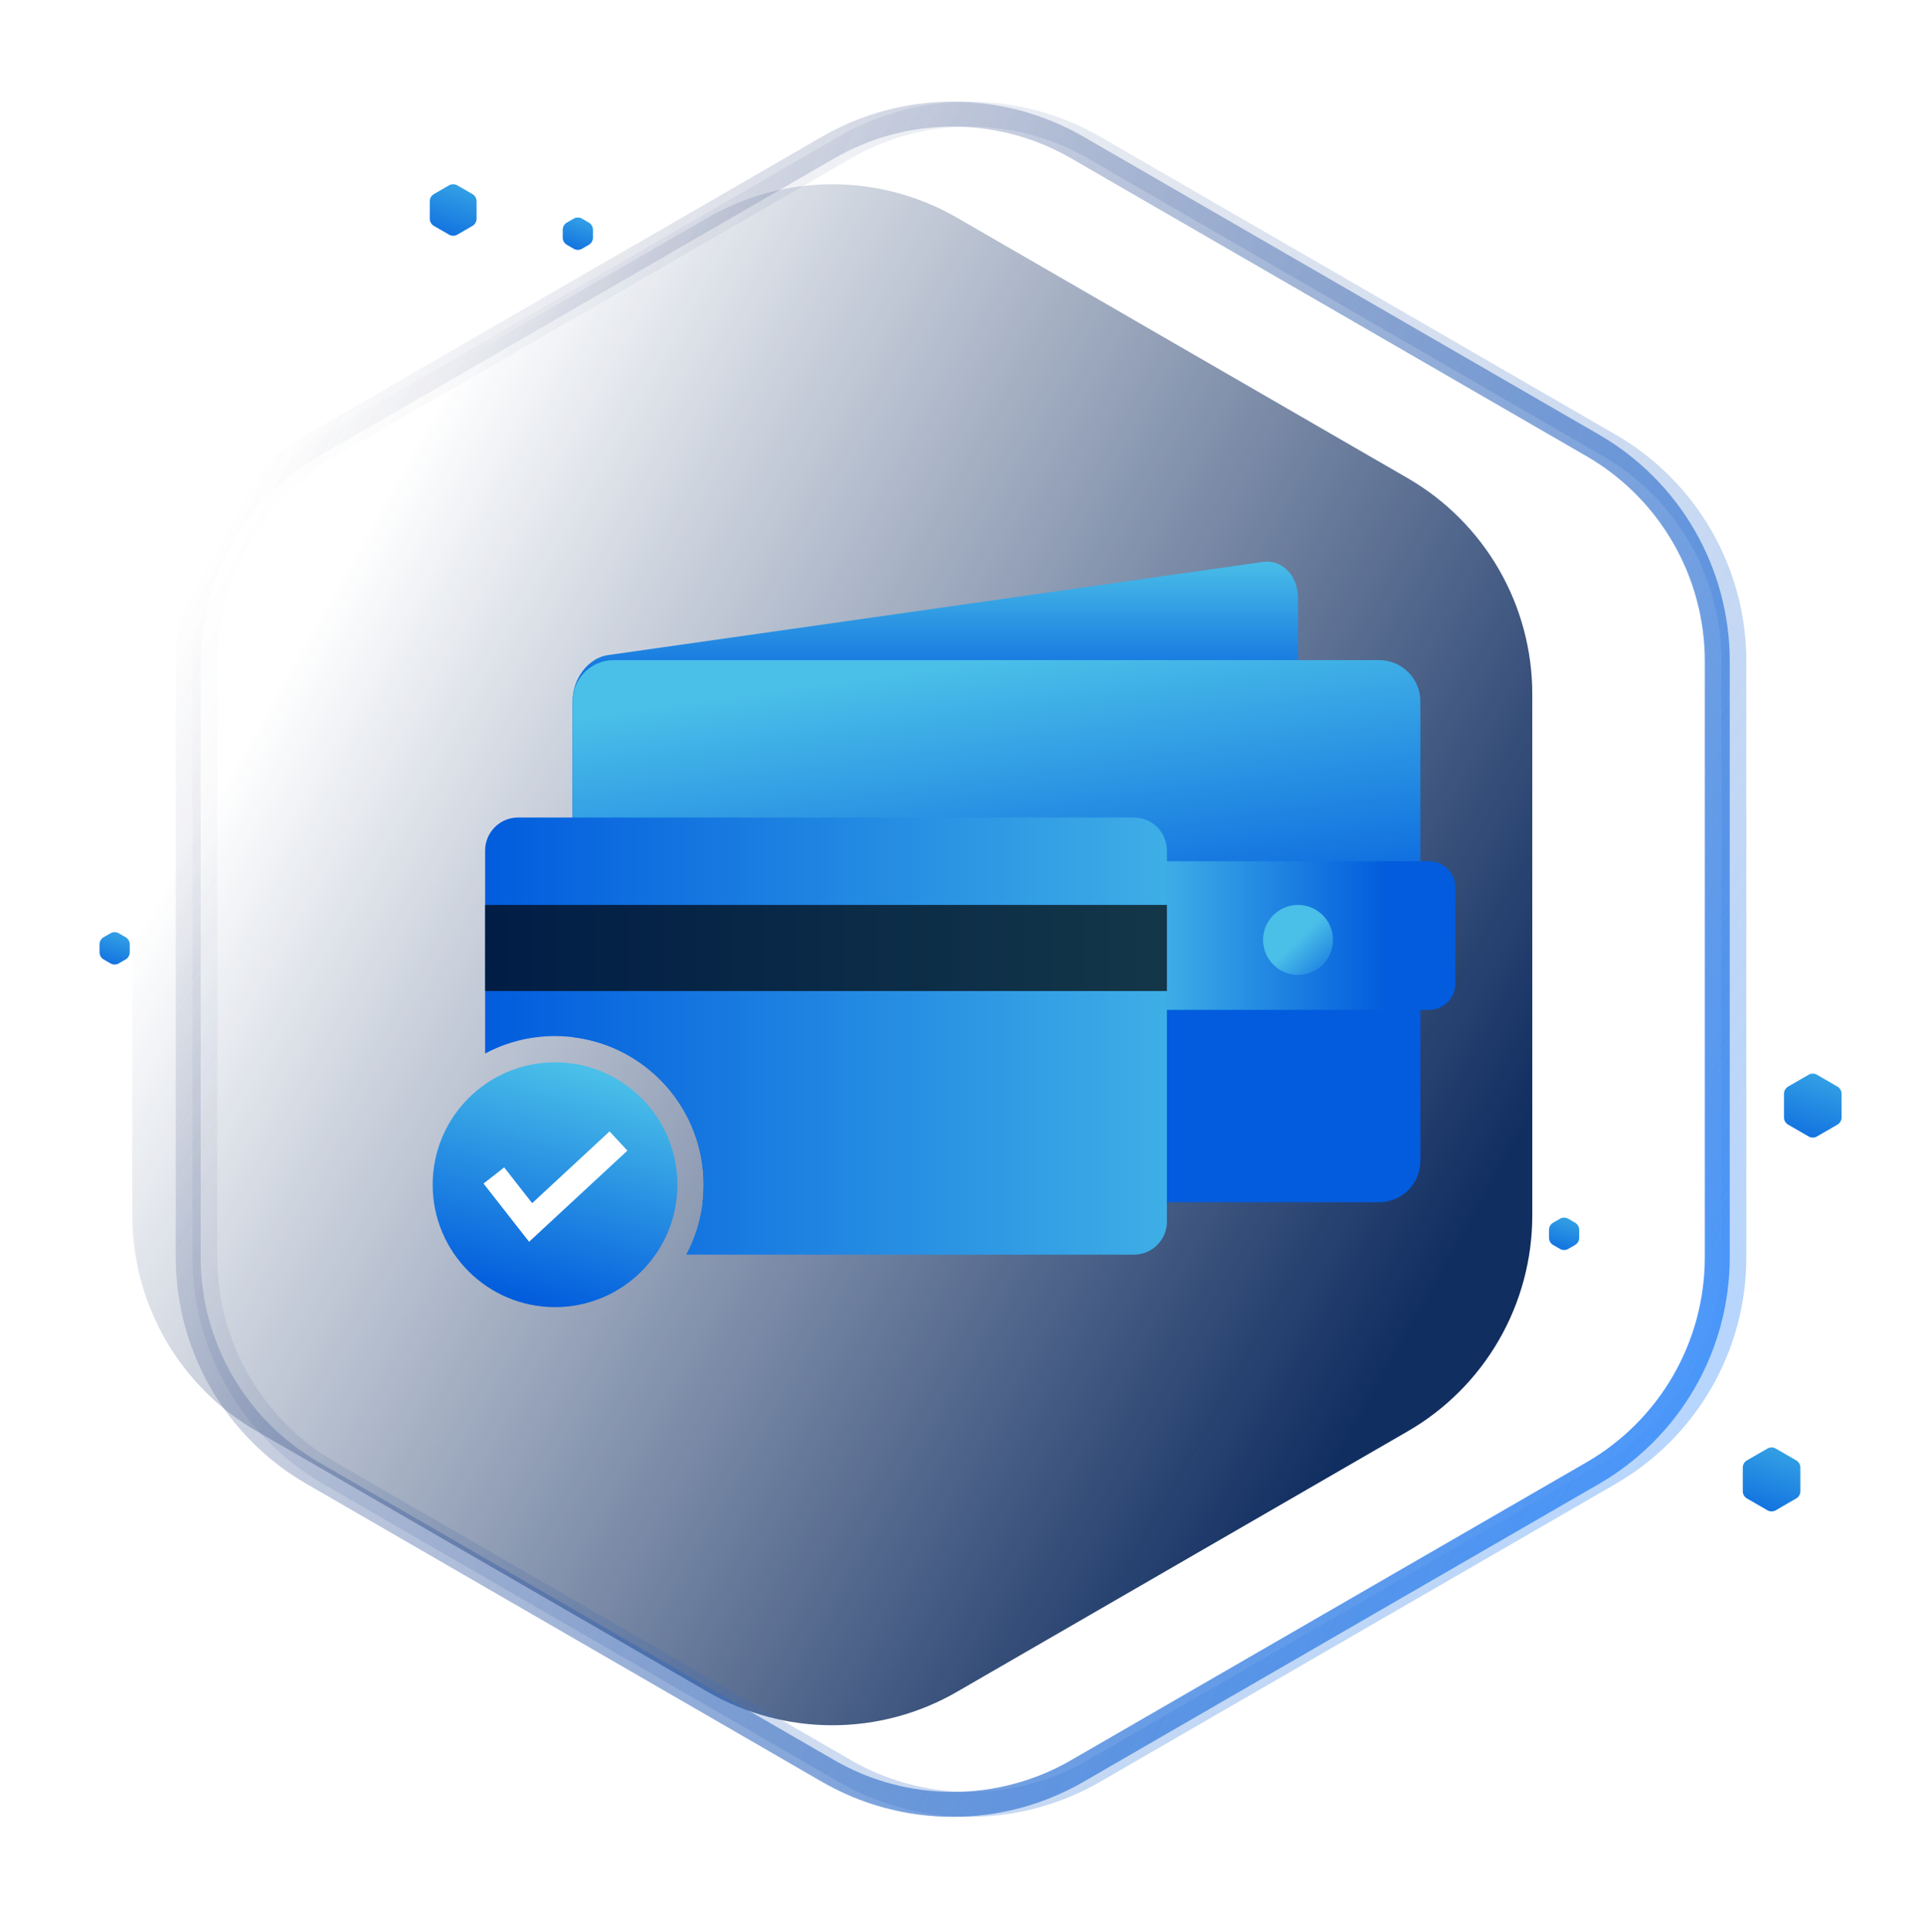<svg xmlns:xlink="http://www.w3.org/1999/xlink" xmlns="http://www.w3.org/2000/svg" width="220px" height="221px" viewBox="0 0 220 221" version="1.1">
  <defs>
    <linearGradient x1="0.225" y1="0.128" x2="1" y2="0.606" id="gradient_1">
      <stop offset="0" stop-color="#112E61" stop-opacity="0"/>
      <stop offset="1" stop-color="#112E61"/>
    </linearGradient>
    <linearGradient x1="0.5" y1="0" x2="0.5" y2="0.265" id="gradient_2">
      <stop offset="0" stop-color="#4ABFE8"/>
      <stop offset="1" stop-color="#025CDD"/>
    </linearGradient>
    <linearGradient x1="0.5" y1="0" x2="0.625" y2="0.572" id="gradient_3">
      <stop offset="0" stop-color="#4ABFE8"/>
      <stop offset="1" stop-color="#025CDD"/>
    </linearGradient>
    <linearGradient x1="-0.074" y1="0.154" x2="0.78" y2="0.154" id="gradient_4">
      <stop offset="0" stop-color="#4ABFE8"/>
      <stop offset="1" stop-color="#025CDD"/>
    </linearGradient>
    <linearGradient x1="1.202" y1="0.5" x2="0" y2="0.5" id="gradient_5">
      <stop offset="0" stop-color="#4ABFE8"/>
      <stop offset="1" stop-color="#025CDD"/>
    </linearGradient>
    <linearGradient x1="0.5" y1="0.5" x2="1.148" y2="1.17" id="gradient_6">
      <stop offset="0" stop-color="#4ABFE8"/>
      <stop offset="1" stop-color="#025CDD"/>
    </linearGradient>
    <linearGradient x1="0.5" y1="0" x2="0.242" y2="0.938" id="gradient_7">
      <stop offset="0" stop-color="#4ABFE8"/>
      <stop offset="1" stop-color="#025CDD"/>
    </linearGradient>
    <linearGradient x1="1" y1="0.792" x2="0.047" y2="0.206" id="gradient_8">
      <stop offset="0" stop-color="#4798FF"/>
      <stop offset="1" stop-color="#2B3362" stop-opacity="0"/>
    </linearGradient>
    <linearGradient x1="0.5" y1="-1.088" x2="-0.231" y2="1.321" id="gradient_9">
      <stop offset="0" stop-color="#55CFEA"/>
      <stop offset="1" stop-color="#025CDD"/>
    </linearGradient>
    <filter filterUnits="userSpaceOnUse" color-interpolation-filters="sRGB" id="filter_1">
      <feFlood flood-opacity="0" result="BackgroundImageFix"/>
      <feBlend mode="normal" in="SourceGraphic" in2="BackgroundImageFix" result="shape"/>
      <feColorMatrix in="SourceAlpha" type="matrix" values="0 0 0 0 0 0 0 0 0 0 0 0 0 0 0 0 0 0 127 0" result="hardAlpha"/>
      <feOffset dx="-14" dy="0"/>
      <feGaussianBlur stdDeviation="11.5"/>
      <feComposite in2="hardAlpha" operator="arithmetic" k2="-1" k3="1"/>
      <feColorMatrix type="matrix" values="0 0 0 0 0 0 0 0 0 0.027 0 0 0 0 0.133 0 0 0 0.239 0"/>
      <feBlend mode="normal" in2="shape" result="effect0_innerShadow"/>
    </filter>
    <path d="M94.345 3.826L145.916 33.623Q146.319 33.856 146.715 34.103Q147.111 34.349 147.499 34.609Q147.887 34.868 148.266 35.14Q148.645 35.411 149.015 35.695Q149.385 35.98 149.745 36.275Q150.106 36.571 150.456 36.879Q150.807 37.187 151.147 37.506Q151.487 37.825 151.817 38.154Q152.147 38.484 152.466 38.825Q152.784 39.165 153.092 39.516Q153.399 39.867 153.695 40.227Q153.991 40.588 154.275 40.958Q154.559 41.328 154.83 41.707Q155.102 42.086 155.361 42.474Q155.62 42.862 155.866 43.258Q156.112 43.654 156.345 44.058Q156.579 44.462 156.798 44.874Q157.018 45.285 157.224 45.703Q157.431 46.122 157.623 46.547Q157.815 46.971 157.994 47.402Q158.172 47.833 158.337 48.27Q158.501 48.706 158.651 49.148Q158.801 49.59 158.936 50.036Q159.071 50.482 159.192 50.933Q159.313 51.383 159.418 51.837Q159.524 52.292 159.615 52.749Q159.706 53.207 159.782 53.667Q159.858 54.127 159.919 54.589Q159.98 55.052 160.026 55.516Q160.071 55.98 160.102 56.446Q160.132 56.911 160.148 57.377Q160.163 57.843 160.163 58.31L160.163 117.943Q160.163 118.409 160.148 118.875Q160.132 119.341 160.102 119.807Q160.071 120.272 160.026 120.736Q159.98 121.2 159.919 121.663Q159.858 122.125 159.782 122.585Q159.706 123.046 159.615 123.503Q159.524 123.96 159.418 124.415Q159.313 124.869 159.192 125.319Q159.071 125.77 158.936 126.216Q158.801 126.663 158.651 127.104Q158.501 127.546 158.337 127.982Q158.172 128.419 157.994 128.85Q157.815 129.281 157.623 129.706Q157.431 130.131 157.224 130.549Q157.018 130.967 156.798 131.379Q156.579 131.79 156.345 132.194Q156.112 132.598 155.866 132.994Q155.62 133.39 155.361 133.778Q155.102 134.166 154.83 134.545Q154.559 134.924 154.275 135.294Q153.991 135.664 153.695 136.025Q153.399 136.385 153.092 136.736Q152.784 137.087 152.466 137.427Q152.147 137.768 151.817 138.098Q151.487 138.428 151.147 138.747Q150.807 139.065 150.456 139.373Q150.106 139.681 149.745 139.977Q149.385 140.273 149.015 140.557Q148.645 140.841 148.266 141.113Q147.887 141.384 147.499 141.644Q147.111 141.903 146.715 142.149Q146.319 142.396 145.916 142.629L94.345 172.426Q93.941 172.66 93.529 172.88Q93.118 173.1 92.699 173.307Q92.28 173.513 91.855 173.706Q91.43 173.899 90.999 174.078Q90.567 174.257 90.131 174.421Q89.694 174.586 89.252 174.736Q88.81 174.886 88.363 175.022Q87.916 175.157 87.465 175.278Q87.014 175.399 86.56 175.505Q86.105 175.611 85.647 175.702Q85.189 175.793 84.729 175.87Q84.268 175.946 83.805 176.007Q83.342 176.068 82.878 176.113Q82.413 176.159 81.947 176.19Q81.481 176.22 81.015 176.236Q80.548 176.251 80.081 176.251Q79.615 176.251 79.148 176.236Q78.681 176.22 78.216 176.19Q77.75 176.159 77.285 176.113Q76.82 176.068 76.358 176.007Q75.895 175.946 75.434 175.87Q74.974 175.793 74.516 175.702Q74.058 175.611 73.603 175.505Q73.148 175.399 72.698 175.278Q72.247 175.157 71.8 175.022Q71.353 174.886 70.911 174.736Q70.469 174.586 70.032 174.421Q69.595 174.257 69.164 174.078Q68.733 173.899 68.308 173.706Q67.882 173.513 67.464 173.307Q67.045 173.1 66.633 172.88Q66.222 172.66 65.818 172.426L14.247 142.629Q13.843 142.396 13.447 142.149Q13.051 141.903 12.664 141.644Q12.276 141.384 11.897 141.113Q11.518 140.841 11.148 140.557Q10.778 140.273 10.418 139.977Q10.057 139.681 9.707 139.373Q9.356 139.065 9.016 138.747Q8.675 138.428 8.346 138.098Q8.016 137.768 7.697 137.427Q7.378 137.087 7.071 136.736Q6.764 136.385 6.468 136.025Q6.172 135.664 5.888 135.294Q5.604 134.924 5.333 134.545Q5.061 134.166 4.802 133.778Q4.543 133.39 4.297 132.994Q4.05 132.598 3.817 132.194Q3.584 131.79 3.364 131.379Q3.145 130.967 2.938 130.549Q2.732 130.131 2.54 129.706Q2.347 129.281 2.169 128.85Q1.99 128.419 1.826 127.982Q1.662 127.546 1.512 127.104Q1.362 126.663 1.227 126.216Q1.092 125.77 0.971 125.319Q0.85 124.869 0.744 124.415Q0.638 123.96 0.547 123.503Q0.457 123.046 0.381 122.585Q0.305 122.125 0.244 121.663Q0.183 121.2 0.137 120.736Q0.091 120.272 0.061 119.807Q0.031 119.341 0.015 118.875Q3.5622e-14 118.409 3.53643e-14 117.943L2.4217e-15 58.31Q2.16405e-15 57.843 0.015 57.377Q0.031 56.911 0.061 56.446Q0.091 55.98 0.137 55.516Q0.183 55.052 0.244 54.589Q0.305 54.127 0.381 53.667Q0.457 53.207 0.547 52.749Q0.638 52.292 0.744 51.837Q0.85 51.383 0.971 50.933Q1.092 50.482 1.227 50.036Q1.362 49.59 1.512 49.148Q1.662 48.706 1.826 48.27Q1.99 47.833 2.169 47.402Q2.347 46.971 2.54 46.547Q2.732 46.122 2.938 45.703Q3.145 45.285 3.364 44.874Q3.584 44.462 3.817 44.058Q4.05 43.654 4.297 43.258Q4.543 42.862 4.802 42.474Q5.061 42.086 5.333 41.707Q5.604 41.328 5.888 40.958Q6.172 40.588 6.468 40.227Q6.764 39.867 7.071 39.516Q7.378 39.165 7.697 38.825Q8.016 38.484 8.346 38.154Q8.675 37.825 9.016 37.506Q9.356 37.187 9.707 36.879Q10.057 36.571 10.418 36.275Q10.778 35.98 11.148 35.695Q11.518 35.411 11.897 35.14Q12.276 34.868 12.664 34.609Q13.051 34.349 13.447 34.103Q13.843 33.856 14.247 33.623L65.818 3.826Q66.222 3.592 66.633 3.372Q67.045 3.152 67.464 2.945Q67.882 2.739 68.308 2.546Q68.733 2.353 69.164 2.174Q69.595 1.996 70.032 1.831Q70.469 1.666 70.911 1.516Q71.353 1.366 71.8 1.231Q72.247 1.095 72.698 0.974Q73.148 0.853 73.603 0.747Q74.058 0.641 74.516 0.55Q74.974 0.459 75.434 0.383Q75.895 0.307 76.358 0.246Q76.82 0.185 77.285 0.139Q77.75 0.093 78.216 0.062Q78.681 0.032 79.148 0.017Q79.615 0.001 80.081 0.001Q80.548 0.001 81.015 0.017Q81.481 0.032 81.947 0.062Q82.413 0.093 82.878 0.139Q83.342 0.185 83.805 0.246Q84.268 0.307 84.729 0.383Q85.189 0.459 85.647 0.55Q86.105 0.641 86.56 0.747Q87.014 0.853 87.465 0.974Q87.916 1.095 88.363 1.231Q88.81 1.366 89.252 1.516Q89.694 1.666 90.131 1.831Q90.567 1.996 90.999 2.174Q91.43 2.353 91.855 2.546Q92.28 2.739 92.699 2.945Q93.118 3.152 93.529 3.372Q93.941 3.592 94.345 3.826Z" transform="translate(27.637 19.571)" id="path_1"/>
  </defs>
  <g id="Affordable" transform="translate(1.5 1.5)">
    <path d="M0 0L217 0L217 217.04L0 217.04L0 0Z" transform="translate(0 0.435)" id="Rectangle-Copy-6" fill="none" stroke="none"/>
    <path d="M0 0L217 0L217 217.04L0 217.04L0 0Z" transform="translate(0 0.435)" id="Rectangle-Copy-8" fill="none" stroke="none"/>
    <g id="Polygon">
      <use stroke="none" fill="url(#gradient_1)" xlink:href="#path_1" fill-rule="evenodd" filter="url(#filter_1)"/>
    </g>
    <g id="Group-3" transform="translate(48 62)">
      <g id="Group" transform="translate(6 0)">
        <path d="M21.834 64.477C21.947 63.647 22.006 62.804 22.006 61.953C22.006 53.898 6.723 51.966 3.5385e-12 52.168L0 15.987C0 13.378 1.81 11.005 4.043 10.688L78.957 0.035C81.19 -0.282 83 1.576 83 4.185L83 56.735C83 59.345 81.19 61.718 78.957 62.035L21.834 64.477Z" transform="translate(10 0.738)" id="Path" fill="url(#gradient_2)" fill-rule="evenodd" stroke="none"/>
        <path d="M4.17266e-12 43.116L0 4.725C0 2.115 2.115 1.77636e-15 4.725 0L92.275 0C94.885 0 97 2.115 97 4.725L97 57.275C97 59.885 94.885 62 92.275 62L14.884 62C14.96 61.344 15 60.677 15 60C15 51.288 8.446 44.106 4.17266e-12 43.116Z" transform="translate(10 12)" id="Path" fill="url(#gradient_3)" fill-rule="evenodd" stroke="none"/>
        <path d="M0 0L33.001 0Q33.148 0 33.295 0.014Q33.442 0.029 33.586 0.058Q33.731 0.086 33.872 0.129Q34.013 0.172 34.149 0.228Q34.285 0.285 34.415 0.354Q34.545 0.424 34.667 0.505Q34.79 0.587 34.904 0.681Q35.017 0.774 35.122 0.878Q35.226 0.983 35.319 1.096Q35.413 1.21 35.495 1.333Q35.576 1.455 35.646 1.585Q35.715 1.715 35.772 1.851Q35.828 1.987 35.871 2.128Q35.914 2.269 35.942 2.414Q35.971 2.558 35.986 2.705Q36 2.852 36 2.999L36 14.001Q36 14.148 35.986 14.295Q35.971 14.442 35.942 14.586Q35.914 14.731 35.871 14.872Q35.828 15.013 35.772 15.149Q35.715 15.285 35.646 15.415Q35.576 15.545 35.495 15.667Q35.413 15.79 35.319 15.903Q35.226 16.017 35.122 16.122Q35.017 16.226 34.904 16.319Q34.79 16.413 34.667 16.495Q34.545 16.576 34.415 16.646Q34.285 16.715 34.149 16.772Q34.013 16.828 33.872 16.871Q33.731 16.914 33.586 16.942Q33.442 16.971 33.295 16.986Q33.148 17 33.001 17L0 17L0 0Z" transform="translate(75 35)" id="Rectangle" fill="url(#gradient_4)" fill-rule="evenodd" stroke="none"/>
        <g id="Group-4" transform="translate(0 30)">
          <path d="M7.32606e-14 26.996L3.08864e-12 3.78C3.08838e-12 1.692 1.692 8.27582e-16 3.78 4.44089e-16L74.22 0C76.308 7.03328e-15 78 1.692 78 3.78L78 46.22C78 48.308 76.308 50 74.22 50L23.004 50C24.278 47.616 25 44.892 25 42C25 32.611 17.389 25 8 25C5.108 25 2.384 25.722 0 26.996L7.32606e-14 26.996Z" transform="matrix(1 0 0 1 -2.8290703E-12 0)" id="Path" fill="url(#gradient_5)" fill-rule="evenodd" stroke="none"/>
          <path d="M0 0L78 0L78 9.848L0 9.848L0 0Z" transform="translate(0 10)" id="Rectangle" fill="#000000" fill-opacity="0.686" style="mix-blend-mode: soft-light;" fill-rule="evenodd" stroke="none"/>
        </g>
        <path d="M4 8C6.209 8 8 6.209 8 4C8 1.791 6.209 0 4 0C1.791 0 0 1.791 0 4C0 6.209 1.791 8 4 8Z" transform="translate(89 40)" id="Oval" fill="url(#gradient_6)" fill-rule="evenodd" stroke="none"/>
      </g>
      <g id="Group-2" transform="translate(0 58)">
        <path d="M14 28C21.732 28 28 21.732 28 14C28 6.268 21.732 0 14 0C6.268 0 0 6.268 0 14C0 21.732 6.268 28 14 28Z" id="Oval" fill="url(#gradient_7)" fill-rule="evenodd" stroke="none"/>
        <path d="M0 3.943L4.206 9.316L14.257 5.17168e-16" transform="translate(7 9)" id="Path-13" fill="none" fill-rule="evenodd" stroke="#FFFFFF" stroke-width="3"/>
      </g>
    </g>
    <path d="M101.73 3.419L160.686 37.483Q161.09 37.716 161.486 37.963Q161.882 38.209 162.269 38.468Q162.657 38.728 163.036 38.999Q163.415 39.271 163.785 39.555Q164.155 39.839 164.515 40.135Q164.876 40.431 165.226 40.739Q165.577 41.047 165.917 41.365Q166.258 41.684 166.587 42.014Q166.917 42.344 167.236 42.685Q167.555 43.025 167.862 43.376Q168.169 43.727 168.465 44.087Q168.761 44.448 169.045 44.818Q169.329 45.188 169.6 45.567Q169.872 45.946 170.131 46.334Q170.39 46.722 170.636 47.118Q170.882 47.514 171.116 47.918Q171.349 48.322 171.568 48.733Q171.788 49.145 171.995 49.563Q172.201 49.981 172.393 50.406Q172.586 50.831 172.764 51.262Q172.942 51.693 173.107 52.13Q173.271 52.566 173.421 53.008Q173.571 53.449 173.706 53.896Q173.841 54.342 173.962 54.793Q174.083 55.243 174.189 55.697Q174.294 56.152 174.385 56.609Q174.476 57.066 174.552 57.527Q174.628 57.987 174.689 58.449Q174.75 58.912 174.796 59.376Q174.841 59.84 174.872 60.305Q174.902 60.771 174.918 61.237Q174.933 61.703 174.933 62.169L174.933 130.337Q174.933 130.803 174.918 131.269Q174.902 131.735 174.872 132.201Q174.841 132.666 174.796 133.13Q174.75 133.594 174.689 134.057Q174.628 134.519 174.552 134.979Q174.476 135.44 174.385 135.897Q174.294 136.354 174.189 136.809Q174.083 137.263 173.962 137.713Q173.841 138.164 173.706 138.61Q173.571 139.057 173.421 139.498Q173.271 139.94 173.107 140.376Q172.942 140.813 172.764 141.244Q172.586 141.675 172.393 142.1Q172.201 142.525 171.995 142.943Q171.788 143.361 171.569 143.773Q171.349 144.184 171.116 144.588Q170.882 144.992 170.636 145.388Q170.39 145.784 170.131 146.172Q169.872 146.56 169.6 146.939Q169.329 147.318 169.045 147.688Q168.761 148.058 168.465 148.419Q168.169 148.779 167.862 149.13Q167.555 149.481 167.236 149.821Q166.917 150.162 166.587 150.492Q166.258 150.822 165.917 151.141Q165.577 151.459 165.226 151.767Q164.876 152.075 164.515 152.371Q164.155 152.667 163.785 152.951Q163.415 153.235 163.036 153.507Q162.657 153.778 162.269 154.038Q161.882 154.297 161.486 154.543Q161.09 154.79 160.686 155.023L101.73 189.087Q101.326 189.321 100.914 189.541Q100.503 189.761 100.084 189.968Q99.665 190.175 99.24 190.367Q98.815 190.56 98.384 190.739Q97.953 190.918 97.516 191.082Q97.079 191.247 96.637 191.397Q96.195 191.547 95.748 191.683Q95.301 191.818 94.85 191.939Q94.399 192.06 93.945 192.166Q93.49 192.272 93.032 192.363Q92.574 192.454 92.114 192.531Q91.653 192.607 91.19 192.668Q90.727 192.729 90.263 192.774Q89.798 192.82 89.332 192.851Q88.867 192.881 88.4 192.897Q87.933 192.912 87.466 192.912Q87 192.912 86.533 192.897Q86.066 192.881 85.6 192.851Q85.135 192.82 84.67 192.774Q84.206 192.729 83.743 192.668Q83.28 192.607 82.819 192.531Q82.359 192.455 81.901 192.363Q81.443 192.272 80.988 192.166Q80.534 192.06 80.083 191.939Q79.632 191.818 79.185 191.683Q78.738 191.547 78.296 191.397Q77.854 191.247 77.417 191.082Q76.98 190.918 76.549 190.739Q76.118 190.56 75.693 190.367Q75.267 190.175 74.849 189.968Q74.43 189.761 74.019 189.541Q73.607 189.321 73.203 189.087L14.247 155.023Q13.843 154.79 13.447 154.543Q13.051 154.297 12.664 154.038Q12.276 153.778 11.897 153.507Q11.518 153.235 11.148 152.951Q10.778 152.667 10.418 152.371Q10.057 152.075 9.707 151.767Q9.356 151.459 9.016 151.141Q8.675 150.822 8.346 150.492Q8.016 150.162 7.697 149.821Q7.378 149.481 7.071 149.13Q6.764 148.779 6.468 148.419Q6.172 148.058 5.888 147.688Q5.604 147.318 5.333 146.939Q5.061 146.56 4.802 146.172Q4.543 145.784 4.297 145.388Q4.05 144.992 3.817 144.588Q3.584 144.184 3.364 143.773Q3.145 143.361 2.938 142.943Q2.732 142.525 2.54 142.1Q2.347 141.675 2.169 141.244Q1.99 140.813 1.826 140.376Q1.662 139.94 1.512 139.498Q1.362 139.057 1.227 138.61Q1.092 138.164 0.971 137.713Q0.85 137.263 0.744 136.809Q0.638 136.354 0.547 135.897Q0.457 135.44 0.381 134.979Q0.305 134.519 0.244 134.057Q0.183 133.594 0.137 133.13Q0.091 132.666 0.061 132.201Q0.031 131.735 0.015 131.269Q3.72938e-14 130.803 3.70361e-14 130.337L-6.20911e-16 62.169Q-8.78562e-16 61.703 0.015 61.237Q0.031 60.771 0.061 60.305Q0.091 59.84 0.137 59.376Q0.183 58.912 0.244 58.449Q0.305 57.987 0.381 57.527Q0.457 57.066 0.547 56.609Q0.638 56.152 0.744 55.697Q0.85 55.243 0.971 54.793Q1.092 54.342 1.227 53.896Q1.362 53.449 1.512 53.008Q1.662 52.566 1.826 52.13Q1.99 51.693 2.169 51.262Q2.347 50.831 2.54 50.406Q2.732 49.981 2.938 49.563Q3.145 49.145 3.364 48.733Q3.584 48.322 3.817 47.918Q4.05 47.514 4.297 47.118Q4.543 46.722 4.802 46.334Q5.061 45.946 5.333 45.567Q5.604 45.188 5.888 44.818Q6.172 44.448 6.468 44.087Q6.764 43.727 7.071 43.376Q7.378 43.025 7.697 42.685Q8.016 42.344 8.346 42.014Q8.675 41.684 9.016 41.365Q9.356 41.047 9.707 40.739Q10.057 40.431 10.418 40.135Q10.778 39.839 11.148 39.555Q11.518 39.271 11.897 38.999Q12.276 38.728 12.664 38.468Q13.051 38.209 13.447 37.963Q13.843 37.716 14.247 37.483L73.203 3.419Q73.607 3.185 74.019 2.965Q74.43 2.745 74.849 2.538Q75.267 2.331 75.693 2.139Q76.118 1.946 76.549 1.767Q76.98 1.588 77.417 1.424Q77.854 1.259 78.296 1.109Q78.738 0.959 79.185 0.823Q79.632 0.688 80.083 0.567Q80.534 0.446 80.988 0.34Q81.443 0.234 81.901 0.143Q82.359 0.051 82.819 -0.025Q83.28 -0.101 83.743 -0.162Q84.206 -0.223 84.67 -0.268Q85.135 -0.314 85.601 -0.345Q86.066 -0.375 86.533 -0.391Q87 -0.406 87.466 -0.406Q87.933 -0.406 88.4 -0.391Q88.867 -0.375 89.332 -0.345Q89.798 -0.314 90.263 -0.268Q90.727 -0.223 91.19 -0.162Q91.653 -0.101 92.114 -0.025Q92.574 0.051 93.032 0.143Q93.49 0.234 93.945 0.34Q94.399 0.446 94.85 0.567Q95.301 0.688 95.748 0.823Q96.195 0.959 96.637 1.109Q97.079 1.259 97.516 1.424Q97.953 1.588 98.384 1.767Q98.815 1.946 99.24 2.139Q99.665 2.331 100.084 2.538Q100.503 2.745 100.914 2.965Q101.326 3.185 101.73 3.419L101.73 3.419Z" transform="translate(20.031 11.959)" id="Polygon-Copy" fill="none" fill-rule="evenodd" stroke="url(#gradient_8)" stroke-width="2.851"/>
    <path d="M101.73 3.419L160.686 37.483Q161.09 37.716 161.486 37.963Q161.882 38.209 162.269 38.468Q162.657 38.728 163.036 38.999Q163.415 39.271 163.785 39.555Q164.155 39.839 164.515 40.135Q164.876 40.431 165.226 40.739Q165.577 41.047 165.917 41.365Q166.258 41.684 166.587 42.014Q166.917 42.344 167.236 42.685Q167.555 43.025 167.862 43.376Q168.169 43.727 168.465 44.087Q168.761 44.448 169.045 44.818Q169.329 45.188 169.6 45.567Q169.872 45.946 170.131 46.334Q170.39 46.722 170.636 47.118Q170.882 47.514 171.116 47.918Q171.349 48.322 171.568 48.733Q171.788 49.145 171.995 49.563Q172.201 49.981 172.393 50.406Q172.586 50.831 172.764 51.262Q172.942 51.693 173.107 52.13Q173.271 52.566 173.421 53.008Q173.571 53.449 173.706 53.896Q173.841 54.342 173.962 54.793Q174.083 55.243 174.189 55.697Q174.294 56.152 174.385 56.609Q174.476 57.066 174.552 57.527Q174.628 57.987 174.689 58.449Q174.75 58.912 174.796 59.376Q174.841 59.84 174.872 60.305Q174.902 60.771 174.918 61.237Q174.933 61.703 174.933 62.169L174.933 130.337Q174.933 130.803 174.918 131.269Q174.902 131.735 174.872 132.201Q174.841 132.666 174.796 133.13Q174.75 133.594 174.689 134.057Q174.628 134.519 174.552 134.979Q174.476 135.44 174.385 135.897Q174.294 136.354 174.189 136.809Q174.083 137.263 173.962 137.713Q173.841 138.164 173.706 138.61Q173.571 139.057 173.421 139.498Q173.271 139.94 173.107 140.376Q172.942 140.813 172.764 141.244Q172.586 141.675 172.393 142.1Q172.201 142.525 171.995 142.943Q171.788 143.361 171.569 143.773Q171.349 144.184 171.116 144.588Q170.882 144.992 170.636 145.388Q170.39 145.784 170.131 146.172Q169.872 146.56 169.6 146.939Q169.329 147.318 169.045 147.688Q168.761 148.058 168.465 148.419Q168.169 148.779 167.862 149.13Q167.555 149.481 167.236 149.821Q166.917 150.162 166.587 150.492Q166.258 150.822 165.917 151.141Q165.577 151.459 165.226 151.767Q164.876 152.075 164.515 152.371Q164.155 152.667 163.785 152.951Q163.415 153.235 163.036 153.507Q162.657 153.778 162.269 154.038Q161.882 154.297 161.486 154.543Q161.09 154.79 160.686 155.023L101.73 189.087Q101.326 189.321 100.914 189.541Q100.503 189.761 100.084 189.968Q99.665 190.175 99.24 190.367Q98.815 190.56 98.384 190.739Q97.953 190.918 97.516 191.082Q97.079 191.247 96.637 191.397Q96.195 191.547 95.748 191.683Q95.301 191.818 94.85 191.939Q94.399 192.06 93.945 192.166Q93.49 192.272 93.032 192.363Q92.574 192.454 92.114 192.531Q91.653 192.607 91.19 192.668Q90.727 192.729 90.263 192.774Q89.798 192.82 89.332 192.851Q88.867 192.881 88.4 192.897Q87.933 192.912 87.466 192.912Q87 192.912 86.533 192.897Q86.066 192.881 85.6 192.851Q85.135 192.82 84.67 192.774Q84.206 192.729 83.743 192.668Q83.28 192.607 82.819 192.531Q82.359 192.455 81.901 192.363Q81.443 192.272 80.988 192.166Q80.534 192.06 80.083 191.939Q79.632 191.818 79.185 191.683Q78.738 191.547 78.296 191.397Q77.854 191.247 77.417 191.082Q76.98 190.918 76.549 190.739Q76.118 190.56 75.693 190.367Q75.267 190.175 74.849 189.968Q74.43 189.761 74.019 189.541Q73.607 189.321 73.203 189.087L14.247 155.023Q13.843 154.79 13.447 154.543Q13.051 154.297 12.664 154.038Q12.276 153.778 11.897 153.507Q11.518 153.235 11.148 152.951Q10.778 152.667 10.418 152.371Q10.057 152.075 9.707 151.767Q9.356 151.459 9.016 151.141Q8.675 150.822 8.346 150.492Q8.016 150.162 7.697 149.821Q7.378 149.481 7.071 149.13Q6.764 148.779 6.468 148.419Q6.172 148.058 5.888 147.688Q5.604 147.318 5.333 146.939Q5.061 146.56 4.802 146.172Q4.543 145.784 4.297 145.388Q4.05 144.992 3.817 144.588Q3.584 144.184 3.364 143.773Q3.145 143.361 2.938 142.943Q2.732 142.525 2.54 142.1Q2.347 141.675 2.169 141.244Q1.99 140.813 1.826 140.376Q1.662 139.94 1.512 139.498Q1.362 139.057 1.227 138.61Q1.092 138.164 0.971 137.713Q0.85 137.263 0.744 136.809Q0.638 136.354 0.547 135.897Q0.457 135.44 0.381 134.979Q0.305 134.519 0.244 134.057Q0.183 133.594 0.137 133.13Q0.091 132.666 0.061 132.201Q0.031 131.735 0.015 131.269Q3.72938e-14 130.803 3.70361e-14 130.337L-6.20911e-16 62.169Q-8.78562e-16 61.703 0.015 61.237Q0.031 60.771 0.061 60.305Q0.091 59.84 0.137 59.376Q0.183 58.912 0.244 58.449Q0.305 57.987 0.381 57.527Q0.457 57.066 0.547 56.609Q0.638 56.152 0.744 55.697Q0.85 55.243 0.971 54.793Q1.092 54.342 1.227 53.896Q1.362 53.449 1.512 53.008Q1.662 52.566 1.826 52.13Q1.99 51.693 2.169 51.262Q2.347 50.831 2.54 50.406Q2.732 49.981 2.938 49.563Q3.145 49.145 3.364 48.733Q3.584 48.322 3.817 47.918Q4.05 47.514 4.297 47.118Q4.543 46.722 4.802 46.334Q5.061 45.946 5.333 45.567Q5.604 45.188 5.888 44.818Q6.172 44.448 6.468 44.087Q6.764 43.727 7.071 43.376Q7.378 43.025 7.697 42.685Q8.016 42.344 8.346 42.014Q8.675 41.684 9.016 41.365Q9.356 41.047 9.707 40.739Q10.057 40.431 10.418 40.135Q10.778 39.839 11.148 39.555Q11.518 39.271 11.897 38.999Q12.276 38.728 12.664 38.468Q13.051 38.209 13.447 37.963Q13.843 37.716 14.247 37.483L73.203 3.419Q73.607 3.185 74.019 2.965Q74.43 2.745 74.849 2.538Q75.267 2.331 75.693 2.139Q76.118 1.946 76.549 1.767Q76.98 1.588 77.417 1.424Q77.854 1.259 78.296 1.109Q78.738 0.959 79.185 0.823Q79.632 0.688 80.083 0.567Q80.534 0.446 80.988 0.34Q81.443 0.234 81.901 0.143Q82.359 0.051 82.819 -0.025Q83.28 -0.101 83.743 -0.162Q84.206 -0.223 84.67 -0.268Q85.135 -0.314 85.601 -0.345Q86.066 -0.375 86.533 -0.391Q87 -0.406 87.466 -0.406Q87.933 -0.406 88.4 -0.391Q88.867 -0.375 89.332 -0.345Q89.798 -0.314 90.263 -0.268Q90.727 -0.223 91.19 -0.162Q91.653 -0.101 92.114 -0.025Q92.574 0.051 93.032 0.143Q93.49 0.234 93.945 0.34Q94.399 0.446 94.85 0.567Q95.301 0.688 95.748 0.823Q96.195 0.959 96.637 1.109Q97.079 1.259 97.516 1.424Q97.953 1.588 98.384 1.767Q98.815 1.946 99.24 2.139Q99.665 2.331 100.084 2.538Q100.503 2.745 100.914 2.965Q101.326 3.185 101.73 3.419L101.73 3.419Z" transform="translate(21.933 11.959)" id="Polygon-Copy-2" fill="none" fill-rule="evenodd" stroke="url(#gradient_8)" stroke-opacity="0.4" stroke-width="2.851"/>
    <path d="M3.768 -0.02L6.112 1.334Q6.221 1.397 6.309 1.485Q6.397 1.574 6.46 1.682Q6.522 1.79 6.554 1.911Q6.587 2.032 6.587 2.156L6.587 4.866Q6.587 4.991 6.554 5.112Q6.522 5.233 6.46 5.341Q6.397 5.449 6.309 5.538Q6.221 5.626 6.112 5.689L3.768 7.043Q3.66 7.105 3.539 7.138Q3.418 7.17 3.293 7.17Q3.168 7.17 3.048 7.138Q2.927 7.105 2.818 7.043L0.474 5.689Q0.366 5.626 0.278 5.538Q0.19 5.449 0.127 5.341Q0.065 5.233 0.032 5.112Q-1.75102e-14 4.991 -1.75792e-14 4.866L-1.90763e-14 2.156Q-1.91453e-14 2.032 0.032 1.911Q0.065 1.79 0.127 1.682Q0.19 1.574 0.278 1.485Q0.366 1.397 0.474 1.334L2.818 -0.02Q2.927 -0.083 3.048 -0.115Q3.168 -0.147 3.293 -0.147Q3.418 -0.147 3.539 -0.115Q3.66 -0.083 3.768 -0.02L3.768 -0.02Z" transform="translate(202.597 121.439)" id="Polygon-2-Copy-6" fill="url(#gradient_9)" fill-rule="evenodd" stroke="none"/>
    <path d="M3.768 -0.02L6.112 1.334Q6.221 1.397 6.309 1.485Q6.397 1.574 6.46 1.682Q6.522 1.79 6.554 1.911Q6.587 2.032 6.587 2.156L6.587 4.866Q6.587 4.991 6.554 5.112Q6.522 5.233 6.46 5.341Q6.397 5.449 6.309 5.538Q6.221 5.626 6.112 5.689L3.768 7.043Q3.66 7.105 3.539 7.138Q3.418 7.17 3.293 7.17Q3.168 7.17 3.048 7.138Q2.927 7.105 2.818 7.043L0.474 5.689Q0.366 5.626 0.278 5.538Q0.19 5.449 0.127 5.341Q0.065 5.233 0.032 5.112Q-1.75102e-14 4.991 -1.75792e-14 4.866L-1.90763e-14 2.156Q-1.91453e-14 2.032 0.032 1.911Q0.065 1.79 0.127 1.682Q0.19 1.574 0.278 1.485Q0.366 1.397 0.474 1.334L2.818 -0.02Q2.927 -0.083 3.048 -0.115Q3.168 -0.147 3.293 -0.147Q3.418 -0.147 3.539 -0.115Q3.66 -0.083 3.768 -0.02L3.768 -0.02Z" transform="translate(197.883 164.193)" id="Polygon-2-Copy-15" fill="url(#gradient_9)" fill-rule="evenodd" stroke="none"/>
    <path d="M2.204 0.127L2.983 0.578Q3.092 0.64 3.18 0.729Q3.268 0.817 3.331 0.925Q3.393 1.033 3.426 1.154Q3.458 1.275 3.458 1.4L3.458 2.302Q3.458 2.427 3.426 2.547Q3.393 2.668 3.331 2.776Q3.268 2.885 3.18 2.973Q3.092 3.061 2.983 3.124L2.204 3.574Q2.096 3.637 1.975 3.669Q1.854 3.702 1.729 3.702Q1.604 3.702 1.483 3.669Q1.362 3.637 1.254 3.574L0.474 3.124Q0.366 3.061 0.278 2.973Q0.19 2.885 0.127 2.776Q0.065 2.668 0.032 2.547Q-1.61178e-14 2.427 -1.61868e-14 2.302L-1.66852e-14 1.4Q-1.67542e-14 1.275 0.032 1.154Q0.065 1.033 0.127 0.925Q0.19 0.817 0.278 0.729Q0.366 0.64 0.474 0.578L1.254 0.127Q1.362 0.065 1.483 0.032Q1.604 -0 1.729 -0Q1.854 -0 1.975 0.032Q2.096 0.065 2.204 0.127Z" transform="translate(175.712 137.765)" id="Polygon-2-Copy-2" fill="url(#gradient_9)" fill-rule="evenodd" stroke="none"/>
    <path d="M2.204 0.127L2.983 0.578Q3.092 0.64 3.18 0.729Q3.268 0.817 3.331 0.925Q3.393 1.033 3.426 1.154Q3.458 1.275 3.458 1.4L3.458 2.302Q3.458 2.427 3.426 2.547Q3.393 2.668 3.331 2.776Q3.268 2.885 3.18 2.973Q3.092 3.061 2.983 3.124L2.204 3.574Q2.096 3.637 1.975 3.669Q1.854 3.702 1.729 3.702Q1.604 3.702 1.483 3.669Q1.362 3.637 1.254 3.574L0.474 3.124Q0.366 3.061 0.278 2.973Q0.19 2.885 0.127 2.776Q0.065 2.668 0.032 2.547Q-9.35143e-15 2.427 -9.42046e-15 2.302L-9.91882e-15 1.4Q-9.98784e-15 1.275 0.032 1.154Q0.065 1.033 0.127 0.925Q0.19 0.817 0.278 0.729Q0.366 0.64 0.474 0.578L1.254 0.127Q1.362 0.065 1.483 0.032Q1.604 -0 1.729 -0Q1.854 -0 1.975 0.032Q2.096 0.065 2.204 0.127Z" transform="translate(9.886 105.113)" id="Polygon-2-Copy-7" fill="url(#gradient_9)" fill-rule="evenodd" stroke="none"/>
    <path d="M2.204 0.127L2.983 0.578Q3.092 0.64 3.18 0.729Q3.268 0.817 3.331 0.925Q3.393 1.033 3.426 1.154Q3.458 1.275 3.458 1.4L3.458 2.302Q3.458 2.427 3.426 2.547Q3.393 2.668 3.331 2.776Q3.268 2.885 3.18 2.973Q3.092 3.061 2.983 3.124L2.204 3.574Q2.096 3.637 1.975 3.669Q1.854 3.702 1.729 3.702Q1.604 3.702 1.483 3.669Q1.362 3.637 1.254 3.574L0.474 3.124Q0.366 3.061 0.278 2.973Q0.19 2.885 0.127 2.776Q0.065 2.668 0.032 2.547Q-9.35143e-15 2.427 -9.42046e-15 2.302L-9.91882e-15 1.4Q-9.98784e-15 1.275 0.032 1.154Q0.065 1.033 0.127 0.925Q0.19 0.817 0.278 0.729Q0.366 0.64 0.474 0.578L1.254 0.127Q1.362 0.065 1.483 0.032Q1.604 -0 1.729 -0Q1.854 -0 1.975 0.032Q2.096 0.065 2.204 0.127Z" transform="translate(62.88 23.377)" id="Polygon-2-Copy-14" fill="url(#gradient_9)" fill-rule="evenodd" stroke="none"/>
    <path d="M3.152 0.127L4.88 1.126Q4.988 1.188 5.076 1.276Q5.165 1.365 5.227 1.473Q5.29 1.581 5.322 1.702Q5.354 1.823 5.354 1.948L5.354 3.945Q5.354 4.07 5.322 4.191Q5.29 4.312 5.227 4.42Q5.165 4.528 5.076 4.617Q4.988 4.705 4.88 4.767L3.152 5.766Q3.044 5.828 2.923 5.861Q2.802 5.893 2.677 5.893Q2.552 5.893 2.431 5.861Q2.31 5.828 2.202 5.766L0.474 4.767Q0.366 4.705 0.278 4.617Q0.19 4.528 0.127 4.42Q0.065 4.312 0.032 4.191Q-1.45746e-14 4.07 -1.46436e-14 3.945L-1.57472e-14 1.948Q-1.58163e-14 1.823 0.032 1.702Q0.065 1.581 0.127 1.473Q0.19 1.365 0.278 1.276Q0.366 1.188 0.474 1.126L2.202 0.127Q2.31 0.065 2.431 0.032Q2.552 -0 2.677 -0Q2.802 -0 2.923 0.032Q3.044 0.065 3.152 0.127Z" transform="translate(47.668 19.571)" id="Polygon-2-Copy" fill="url(#gradient_9)" fill-rule="evenodd" stroke="none"/>
  </g>
</svg>